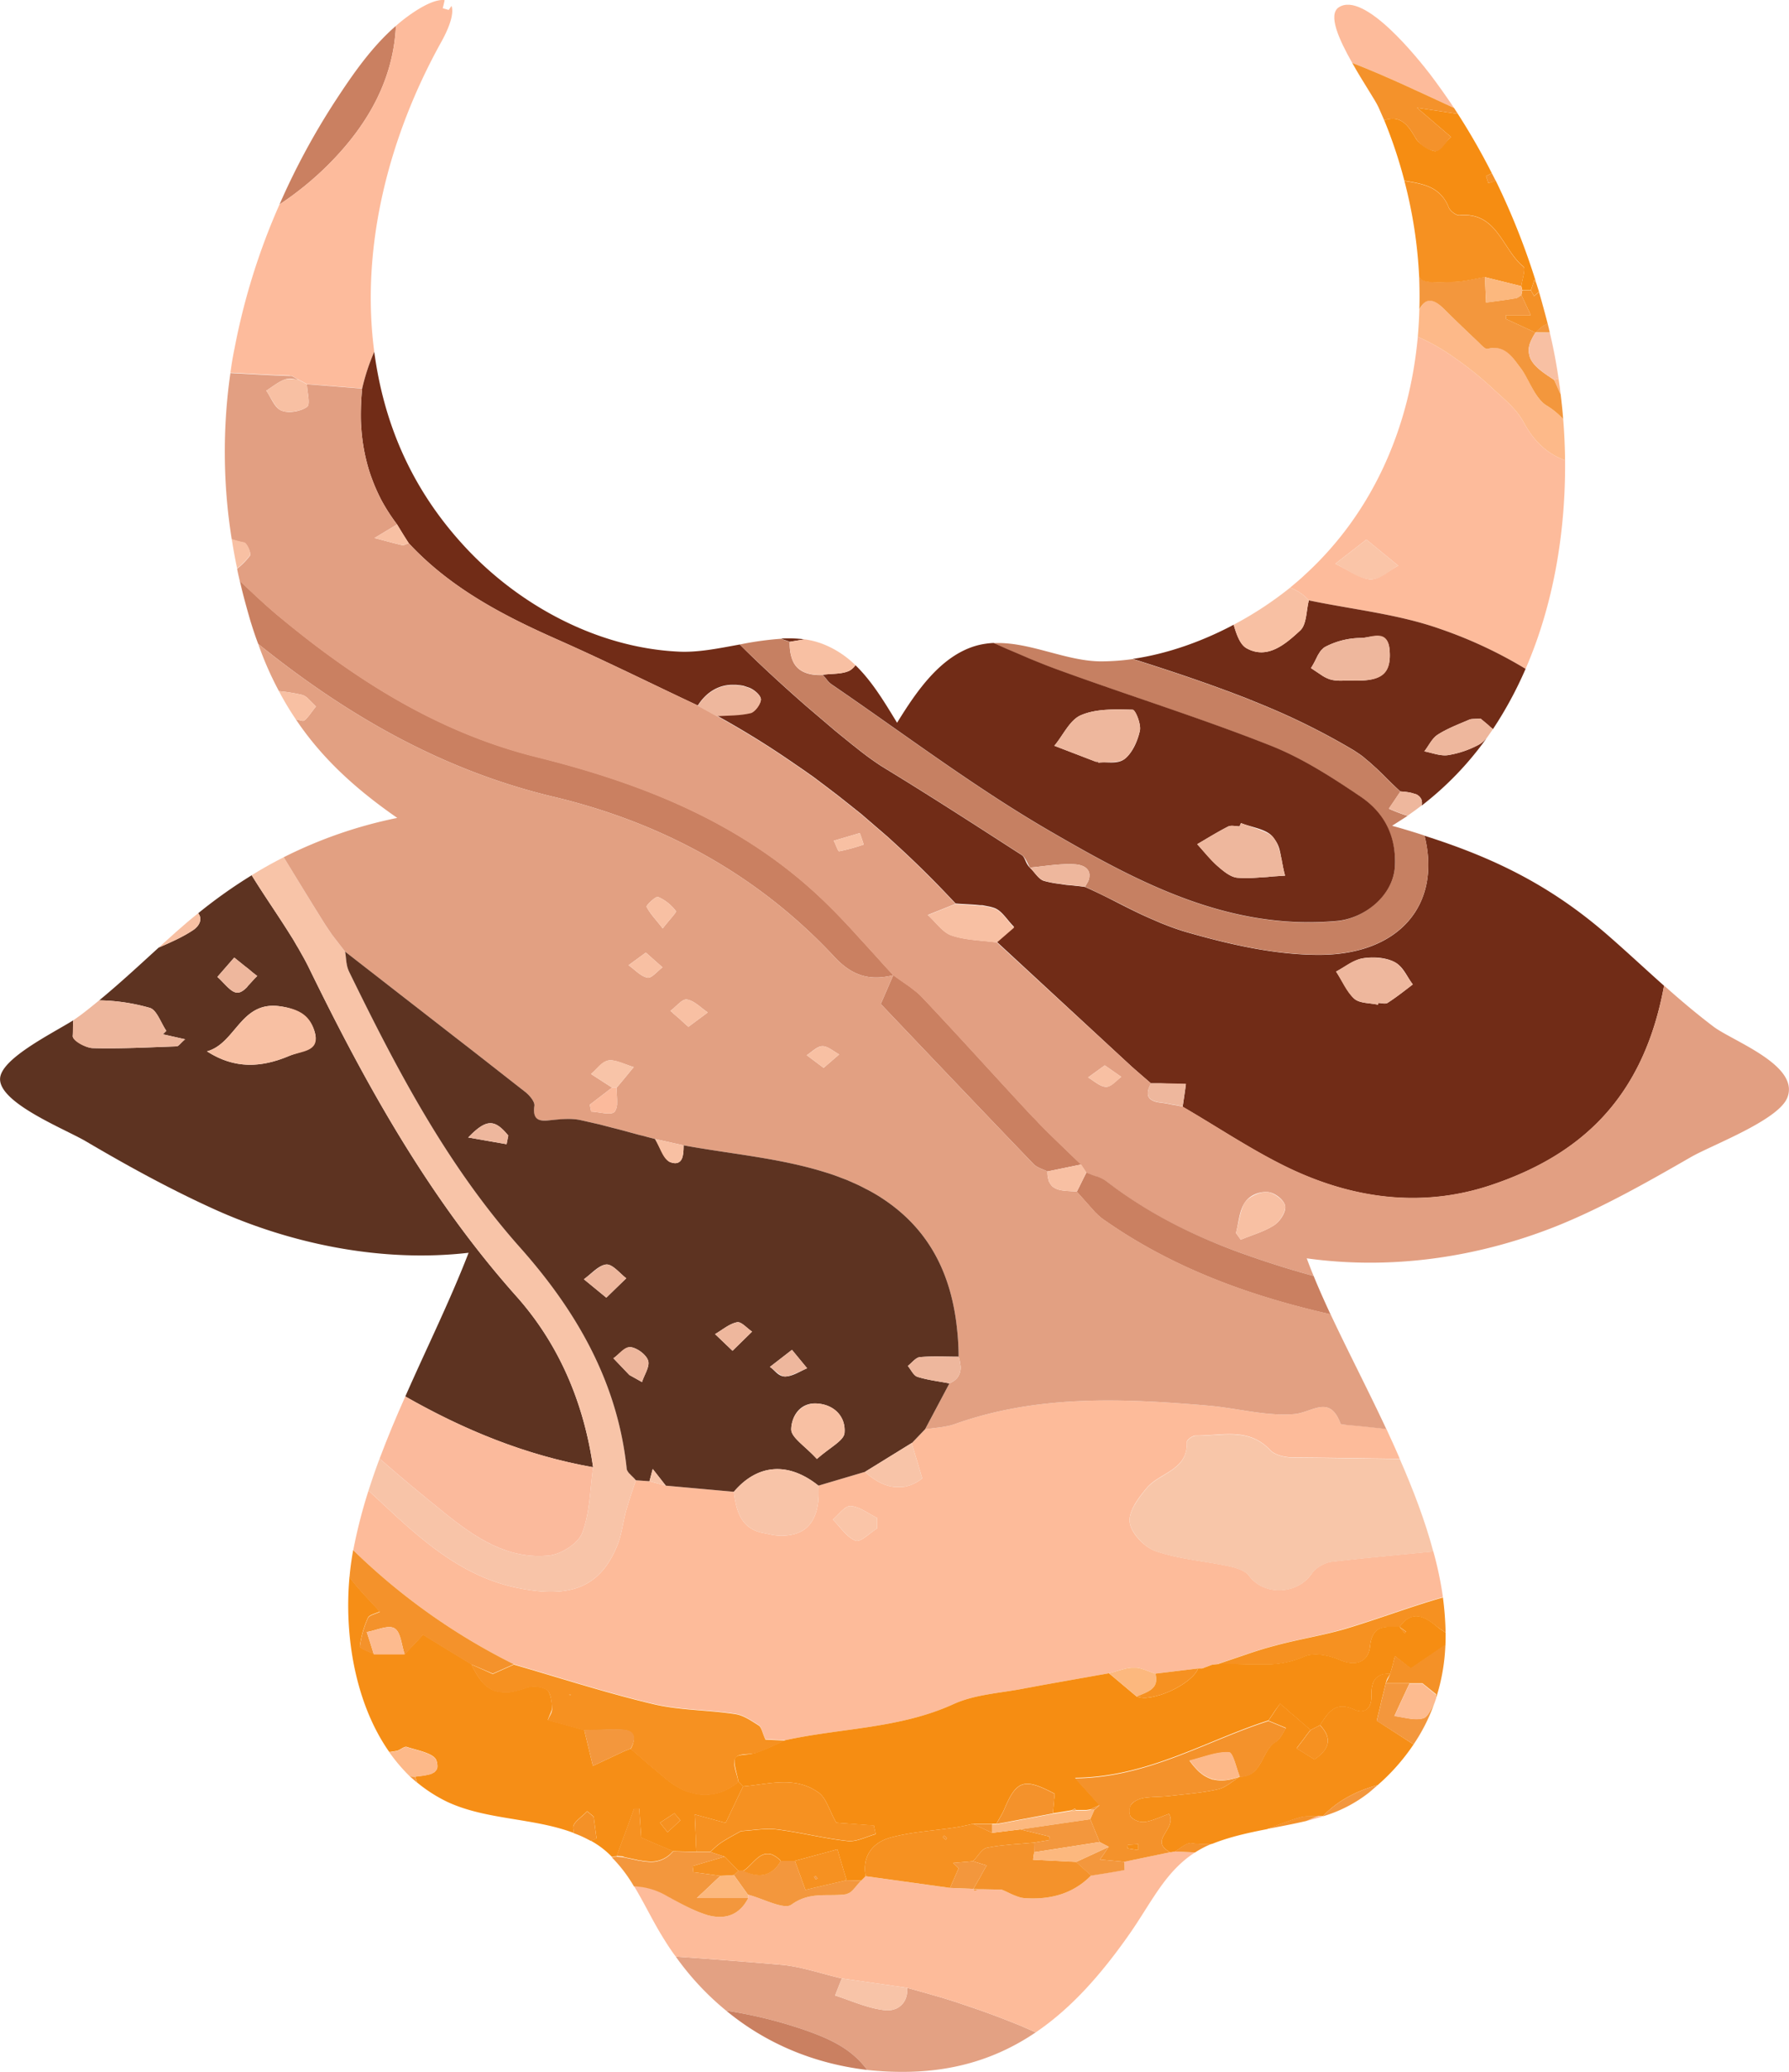 <svg xmlns="http://www.w3.org/2000/svg" width="932.7" height="1080" viewBox="0 -0.084 932.716 1080.088" style=""><g><title>chineseny77_419811440</title><g data-name="Layer 2"><path d="M682.4 312.9c23 4.8 46.9 7.2 68.8 15a230.2 230.2 0 0 1 44.2 20.7c14.6-33.5 20.9-71.4 20.6-108.7-9.5-3.5-16.4-10.1-21.7-20-3.6-6.7-10.1-12-15.8-17.2a173.6 173.6 0 0 0-20.2-16.3 103.4 103.4 0 0 0-19.1-10.9c-4.2 46.5-22.9 91.1-58.7 123.9-2.5 2.4-5.2 4.6-7.9 6.9a24.3 24.3 0 0 1 9.8 6.6zm30-31.7l16.6 13.6c-5 2.6-10.1 7.5-14.9 7.1s-11.9-5.2-17.9-8.1z" fill="#fdbb9b"></path><path d="M698.9 742c-5.7-15.3-14.7-5.7-24.2-4.9-14.6 1.2-29.6-3.1-44.6-4.4-44.6-3.8-89.1-5.8-132.3 9.6a27 27 0 0 1-4.7 1.2 52.1 52.1 0 0 1-5.5.8l-5.3.7-6.6 6.9-.4.3 3.6 11.9 1.2 4.1c.2.8.5 1.6.7 2.4a20.9 20.9 0 0 1-7 3.8l-1.8.5-1.8.2h-3.8l-1.9-.3c-4.5-.9-9.1-3.5-13.5-7.6l-24.3 7.2c.7 11-1.7 18.5-7 22.6a15.3 15.3 0 0 1-4.2 2.2l-1.2.4a26.4 26.4 0 0 1-10.7.6l-1.7-.3-5.7-1.2c-10.4-2.9-12.4-11.9-13.6-21.1l-35.5-3.2-8.5-2.3-7.1-.5c-1.3 3.9-2.7 7.9-3.9 11.9l-1.2 4c-1.6 5.8-2.2 12-4.4 17.6-8.9 22.4-24.8 28.7-54.1 22.2-24.4-5.5-43.2-20.4-60.9-36.5L192.1 777a267.3 267.3 0 0 0-7.9 30.8.3.3 0 0 1-.1.2 330.5 330.5 0 0 0 83.8 59.5c24.2 7 48.2 14.8 72.7 20.6 13.9 3.3 28.5 3 42.7 5.2 4.3.6 8.4 3.5 12.2 5.9 1.6 1 1.9 3.8 3.6 7.4l10.3.5c29.2-6.4 59.6-6 87.7-18.8 10.9-5 23.9-5.7 36-8l11.3-2.1 18-3.2 15.8-2.8c3-.7 6-1.8 9-2.5l2.5-.4h3l1.6.3 2 .6c2.1.7 4.1 1.6 6.1 2.2l22.3-2.7h2.1l5.1-1.9 2.5-.3 7.4-2.5 7.4-2.5c4.9-1.7 9.9-3.3 14.9-4.6 12.2-3.4 24.8-5.3 36.9-8.9 17.2-5.1 34.1-11.6 51.3-16.5a183.3 183.3 0 0 0-5-23.8c-17.6 1.7-35.2 3.3-52.7 5.3-3.8.4-8.6 3.1-10.7 6.2-7.4 11.1-25 11.7-32.7 1.1-2.1-2.8-7-4.2-10.8-5-12.7-2.7-25.8-3.6-37.9-7.8-5.8-2-12.7-9.2-13.5-14.9s4.5-12.8 8.8-17.9c6.7-8.2 21.6-9.2 21-24.1-.1-1.1 3-3.3 4.5-3.3 13.4.2 27.6-4.6 39 7.6 2.6 2.7 8 3.8 12 3.8 18.5.1 37 .5 55.5.7-2.2-5.2-4.6-10.4-7-15.6q-10.2-1.2-20.4-2.1c-1.3-.1-3.3-.1-3.5-.7zm-241.6 54.7c-3.8 2.3-8.7 7.4-11.2 6.4-4.7-1.8-8-7.2-11.9-11 3.1-2.6 6.4-7.3 9.3-7.1 4.8.4 9.2 4 13.8 6.2z" fill="#fdbb9a"></path><path d="M506 1046.2l-7.6-2.6-6.1-1.9-1.3-.4-3.5-1-1.4-.4-3.4-1-9.7-2.7c.3 5.5-2.1 9-5.5 10.7l-.7.3-1.7.5a14.6 14.6 0 0 1-4.2.1c-8.7-1-17-4.9-25.5-7.6 1.1-2.9 2.3-5.9 3.5-8.9-10.5-2.4-20.8-6.1-31.4-7.1-18.4-1.6-36.8-3-55.2-4.3a144.5 144.5 0 0 0 26.3 28.2 232.8 232.8 0 0 1 41.3 10.2c12.2 4.3 24.1 9.5 32.2 20.7a166.3 166.3 0 0 0 17.5 1c28.2.2 50.9-7.4 70.4-20.6l-7.3-3.2c-8.8-3.6-17.7-7-26.7-10z" fill="#e3a183"></path><path d="M206.4 13.4c-12.8 11.1-22.7 25.5-31.9 39.6a372.2 372.2 0 0 0-28.8 53.5 163.1 163.1 0 0 0 24.9-20.2c23.4-23.2 34.6-47.4 35.8-72.9z" fill="#ca8061"></path><path d="M269.4 675.9C224 625 191.3 566.4 161.6 505.6c-1.3-2.7-2.7-5.4-4.2-8l-1.8-3.2-.9-1.5-1.8-3.1-2.7-4.3c-6.2-9.8-12.9-19.4-19-29.3a262.3 262.3 0 0 0-27.9 19.8c2.1 2.6 1.2 6.1-2.5 8.7-5.5 3.7-11.7 6.4-18.1 9.2-10.2 9.3-20.3 18.7-31 27.5a102 102 0 0 1 26.3 3.9c3.7 1 5.8 7.8 8.7 12l-1.8 1.8 11.6 2.6c-2.4 2-3.4 3.7-4.5 3.7-14.6.5-29.2 1.3-43.7.9-3.8-.1-10.6-4.4-10.4-6.3s0-5.4.3-8.2C26.4 539.1 0 552.1 0 562.5c0 12.8 34.6 26.3 45.1 32.6 21.2 12.5 43.3 24.6 65.7 34.8 41 18.7 88.5 28.3 133.5 23.1-9.8 25.3-22 49.9-33 74.9 30.5 17.4 62.8 30.7 97.9 36.9-4.8-33.4-17.6-63.9-39.8-88.9zM122.1 499.1l3.6 2.9 1.6 1.3 2.2 1.7c1.6 1.4 3.1 2.6 4.6 3.7l-1 1c-1.3 1.3-2.5 2.8-3.8 4.1l-.6.8c-1.6 1.6-3.2 2.8-4.9 2.8-3.4.1-7-5.2-10.5-8.2zm28.6 51.3c-14.5 6.1-28.4 6.9-42.8-2.4 15.1-4.2 17.5-26.4 38-23.5 10.3 1.4 16.5 6.2 18.4 14.4s-7.4 8.9-13.6 11.5z" fill="#5d3321"></path><path d="M745.6 38.6c-6-7.7-34.4-43.8-47.7-34.8-5.6 3.9.2 16.7 7.1 28.9 18 7 35.5 15.4 53.1 23.5-4-6-8.2-11.9-12.5-17.6z" fill="#fdbb9b"></path><path d="M611.8 965.2a4.7 4.7 0 0 1-1.7.3l-24 5a30.3 30.3 0 0 1 .2 4v.2c-5.8 1.1-11.6 2-17.4 2.9-9.7 9.9-21.9 12.8-35.1 11.8l-1.4-.2-1.3-.4-.6-.2-2.1-.8c-2.1-.9-4.1-2-6.2-2.8l-10.1-.2h-2.3l-.9.4-.8.3c-.1 0-.3-.6-.5-.9h-.1l-12.2-.5-44-6.1-2.3 2.3c-1.9 1.8-3.7 4.6-5.7 6.1l-.9.5-1.3.5c-9.4 1.4-18.7-1.6-28.3 5.3a4.9 4.9 0 0 1-1.8.8 6.7 6.7 0 0 1-2 0h-.4c-5.2-.6-12.8-4.4-18.7-5.9a11 11 0 0 1 .2 1.8c-4.4 8.6-11.4 11-19.5 9.3l-1.7-.4-1.8-.6c-6.7-2.3-13.1-5.9-19.3-9.5a36 36 0 0 0-17.3-5.1c5.2 8.5 9.5 17.7 14.8 26.3 2.2 3.6 4.5 7.2 7 10.5 18.4 1.3 36.8 2.7 55.2 4.3 10.6 1 20.9 4.7 31.4 7.1l34.1 4.9 9.7 2.7 3.4 1 1.4.4 3.5 1 1.3.4 6.1 1.9 7.6 2.6c9 3 17.9 6.4 26.7 10l7.3 3.2c18.6-12.6 34.2-30.3 48.9-51.3 11.4-16.3 18.6-32.6 34.2-42.5l-10.7-.5z" fill="#fdbb9a"></path><path d="M687.2 946.5l-6.1 2.7c3-.7 6-1.6 8.9-2.5h-2.8z" fill="#fdbb9a"></path><path d="M473 1036.2l9.7 2.7" fill="none"></path><path d="M151.4 195.8h.5l.7.3 2.6 1.5 4.8 2.5 28.8 2.3a108 108 0 0 1 6.3-19.2c-7.2-54.4 7.5-112.1 35-161.5 4.9-8.9 6.5-15.2 5.3-18.7l-1.5 2.1-3.1-.9c.4-1.4.7-2.8 1-4.2-3.8-.6-10.3 2-18.9 8.2a82.2 82.2 0 0 0-6.5 5.2c-1.2 25.5-12.4 49.7-35.8 72.9a163.1 163.1 0 0 1-24.9 20.2 345 345 0 0 0-23.4 74.8c-.9 4.3-1.6 8.6-2.2 12.9 10.3.5 20.5 1.2 30.8 1.5z" fill="#fdbb9c"></path><path d="M276.9 887.6h-.1" fill="none"></path><path d="M334.3 957.9l8.3 3.6 8.3 3.5 12.2.3c-.1-1-.1-2-.2-3-.1-3-.2-6.1-.4-9.6s-.2-4.4-.3-6.9l16.1 4.4c2.6-5.3 5.8-12.2 9.1-19l-1.4-1.5-1-1c-6.1 5.2-13.1 7.4-20.3 6.6a22.9 22.9 0 0 1-3.6-.7 24.7 24.7 0 0 1-3.6-1.1l-1.9-.8a44.7 44.7 0 0 1-8.4-5.5l-8.1-6.8-10.3-8.9-2.5 1-.8.3-16.4 7.7-4.5-18.7-19-5.3c.9-2.6 2.3-4.7 2.2-6.8s-.7-7.7-2.8-9a13.9 13.9 0 0 0-10.6-1 46.5 46.5 0 0 1-7.6 2.1l-1.1.2h-3.2a14.1 14.1 0 0 1-6.2-1.4l-1.4-.8-1.5-1.1c-2.8-2.4-5.2-6.1-7.7-11.3l-12.2-7.4-3.9-2.4-9.1-5.6-1.4 1.6-1.4 1.5-6.7 7.1h-16.1c-2.6-1.4-7.4-3-7.3-4.1a52 52 0 0 1 4.2-14.8c.7-1.6 3.8-2.1 6.2-3.3-5.5-6.1-10.8-11.3-15.2-17.2l-.6-.8c-2.8 30.3 2.9 65.8 20.7 91.2h.6l3.1-.5c1.9-.3 4.1-2.6 5.5-2.1 5.5 1.8 14.1 3.3 15.4 7a9 9 0 0 1 .5 3.7 5 5 0 0 1-.5 1.3l-.6.7a2.2 2.2 0 0 1-.9.7c-.2.1-.4.3-.6.3s0 .1-.1.1l-.5.2-.9.3-1.8.4c-1.9.4-3.9.5-5.7.8.4 1 .7 2.1 1.1 3.1a77.4 77.4 0 0 0 15.8 10.1c20.5 9.5 44.9 8.2 65.9 16.2a22.6 22.6 0 0 1-.4-2.9c-.1-2.7 4.7-5.6 7.3-8.5l3.4 2.8 1.5 11.3a19.4 19.4 0 0 1-3 1.3 45.5 45.5 0 0 1 10.9 8.3h.2l2.4-.2c3-8.2 6.1-16.5 9.1-24.8h2.7c.3 5.2.7 10.4 1 15.1zm17.3-12.7c1 1.2 2.1 2.4 3.1 3.7l-6.7 6.2-3.9-5zm-74.8-57.6zm1.3-1l-.3.2c0 .1-.1.1-.1.2h.2l-.3.2h-.1l-.4.3.4-.2h-.7a.1.1 0 0 0-.1.1h.8l.6-.6z" fill="#f68e16"></path><path d="M267.9 827.3c29.3 6.5 45.2.2 54.1-22.2 2.2-5.6 2.8-11.8 4.4-17.6l1.2-4c1.2-4 2.6-8 3.9-11.9-.9-1.2-2.3-2.3-3.3-3.5h-.1a9.1 9.1 0 0 1-1.1-1.6 2.7 2.7 0 0 1-.3-1.2c-4.8-45.2-26.4-82.3-55.8-115.3-38-42.8-64.1-92.7-88.9-143.5a15 15 0 0 1-1.3-4.4c-.1-.4-.1-.9-.2-1.3s-.3-3.2-.6-4.8l-6.8-8.8-2.5-3.7-1.2-1.8c-7.2-11.5-14.3-23.1-21.5-34.9-5.7 2.9-11.3 6-16.7 9.4 6.1 9.9 12.8 19.5 19 29.3l2.7 4.3 1.8 3.1.9 1.5 1.8 3.2c1.5 2.6 2.9 5.3 4.2 8C191.3 566.4 224 625 269.4 675.9c22.2 25 35 55.5 39.8 88.9-1.6 11.4-1.6 23.5-5.6 34.1-2 5.5-10.9 11.2-17.2 11.9-21.7 2.3-38.8-9.4-54.8-22.3-11.4-9.2-22.7-18.5-33.7-28.2-2.1 5.5-4 11.1-5.8 16.7l14.9 13.8c17.7 16.1 36.5 31 60.9 36.5z" fill="#f8c4a8"></path><path d="M664.1 858c-5 1.3-10 2.9-14.9 4.6l-7.4 2.5-7.4 2.5a54.3 54.3 0 0 1 5.7-.2l10 .2h12.8a49.6 49.6 0 0 0 17-4c5.1-2.3 13.2-.7 18.8 1.8 9 3.8 14.8.3 15.6-7.2 1.2-11.4 8.1-10.2 15.4-10.1l2.6 3.3.8-.8-3.4-2.5c6-8.4 12.3-6.1 18.8-.7l2 1.5 3.2 2.1a162.8 162.8 0 0 0-1.4-18.3c-17.2 4.9-34.1 11.4-51.3 16.5-12.1 3.5-24.7 5.4-36.9 8.8z" fill="#f69121"></path><path d="M641.8 865.1l-7.4 2.5" fill="none"></path><path d="M434.9 498.6c9.2 10 18.5 12.8 30.8 9.7l-6.5 15c25.2 26.5 52.3 55 79.6 83.4 1.8 1.9 4.8 2.7 7.3 3.9l17.5-3.6h.1c-7.4-7.2-15-14.3-22.2-21.7-1-1.1-2-2.2-3.1-3.2-19.3-20.7-38.2-41.8-57.7-62.4a33.9 33.9 0 0 0-3.4-3.1l-2.8-2.2-2-1.4-4.3-3-2.5-1.8-5.1-5.5c-2.7-3.1-5.5-6.1-8.2-9.1l-4.5-4.9c-5.9-6.6-12-13-18.3-19.1-42-40.5-94.1-61.2-149.5-75-50.9-12.6-93.8-39.6-133.6-72.5l-1.7-1.4c-6.8-5.7-13.3-11.9-19.8-18 1.6 7 3.5 13.9 5.5 20.8 1.3 4.2 2.6 8.2 4.1 12.1 45.8 36.9 95.7 65.8 154 79.7 56.6 13.5 106.3 40.5 146.3 83.3zm30.8 9.6z" fill="#ca8061"></path><path d="M188.1 216.8c0 2.4.1 4.7.3 7a97.2 97.2 0 0 0 2.6 16.3q.8 3.2 1.8 6.3c.7 2.1 1.5 4.2 2.3 6.2s2.3 5.3 3.7 8a97.7 97.7 0 0 0 8.2 12.7c2 3.3 4 6.6 6.1 9.8 21.2 22.8 47.8 37 75.9 49.5l4.7 2.1c23.5 10.5 46.7 22 70.1 33 4.4-7 11-10.9 18.4-10.8h1.5l1.8.2h.3l1.8.3 3 1c2.6 1 6 3.9 6.1 6s-2.9 6.4-5.2 6.9c-5.8 1.4-11.9 1.2-17.9 1.6q19.8 10.9 38.2 23.5l7 4.8 5.4 3.8 6.5 4.9 6.3 4.8 5.8 4.6 6.5 5.2 13.8 11.9 6.1 5.6c5.1 4.7 10.1 9.5 15.1 14.5s9.3 9.5 13.9 14.4c4.2.4 8.5.4 12.7.9h1.3l2.5.5a23.7 23.7 0 0 1 3.6.9c4.1 1.4 6.9 6.5 10.4 9.9l-9 7.8 70.4 65.1 2.5 2.2 7.5 6.5h4.8l13.4.4c-.5 3.9-1.1 7.8-1.7 11.8 17.9 10.4 35.1 22 53.6 31.1 34 16.7 70.3 21.9 106.5 10 47.7-15.8 80.2-45.8 90.9-104.2-9.9-8.8-19.5-17.8-29.5-26.5-30-26.1-59.8-40.4-95.4-51.7 8.9 35.4-12.6 62.1-55 62.1-23 0-46.6-5.4-68.9-11.8-3.5-1-6.9-2.2-10.3-3.5l-3.3-1.3-6.7-2.9-3.3-1.5c-4.9-2.3-9.8-4.8-14.7-7.3s-9.8-4.9-14.8-7.1c-3.3-.5-6.7-.8-10-1.1l-3.3-.5a52.4 52.4 0 0 1-7.9-1.5c-2.9-.7-5-4.5-7.5-6.9s-2.4-5.4-4.4-6.7c-24.2-15.6-48.3-31.2-72.8-46.1a156 156 0 0 1-12.7-9.2l-2.8-2.2-5.8-4.7-3.3-2.7-14.9-12.7c-12.7-11.1-25.6-23-34.6-32.1-11 2-22 4.3-32.3 3.7-42.1-2.1-82.8-24.1-111.1-54.7s-42.3-65-47.2-101.6a108 108 0 0 0-6.3 19.2 138.3 138.3 0 0 0-.7 14.3zm522.4 282.7c5.4-.9 11.8-.5 16.5 1.9s6.5 7.7 9.6 11.7c-4.3 3.3-8.6 6.7-13.1 9.6-1.2.8-3.2.1-4.8.1s-.1.6-.2.9c-4.2-1-9.6-.6-12.5-3.2s-6.3-9.3-9.4-14.1c4.6-2.4 9.1-6.1 13.9-6.9z" fill="#712c17"></path><path d="M642.5 361.1l7.3 2.8 8.6 3.5 5.7 2.4a357.2 357.2 0 0 1 41.8 21.3l3.3 2.2 1.6 1.2 1.5 1.3 1.6 1.3 4.1 3.7 3 2.9c3 3 6 6 9.1 8.8a33 33 0 0 1 5.6.7l2.7.8a6.4 6.4 0 0 1 1.6 1.1 5.7 5.7 0 0 1 1.1 1.6c.1.2.1.5.2.7v.3c0 .2.1.4.1.6v.6c0 .1-.1.2-.1.3a2 2 0 0 1-.1.7 166.2 166.2 0 0 0 33.9-35.2 4.6 4.6 0 0 1-.7.7 12.7 12.7 0 0 1-3.9 3 50.9 50.9 0 0 1-15.7 5.2c-3.9.5-8.1-1.2-12.2-2 2.3-2.9 4-6.8 7-8.7 5-3.2 10.8-5.4 16.4-7.8 1-.5 2.4-.3 5.9-.6l3.6 3 .9.8.5.5 1.5 1.2a202.1 202.1 0 0 0 17-31.4 230.2 230.2 0 0 0-44.2-20.7c-21.9-7.8-45.8-10.2-68.8-15-1.4 5.4-1.1 12.5-4.5 15.7-7.6 7-17 15.3-27.9 9.3-3.4-1.8-5.3-7.1-6.8-12.3-16.6 8.8-34.7 15.2-52.6 17.8 15.2 4.8 30.4 9.8 45.4 15.3zm43.4-17.2a10489953031503.6 10489953031503.6 0 0 1 .8-1.6 11.8 11.8 0 0 1 1.1-1.9l.4-.7.5-.6a1.7 1.7 0 0 1 .6-.6 5.5 5.5 0 0 1 1.7-1.4 40.8 40.8 0 0 1 18.5-4.6c5.2 0 14.1-4.6 15 6.3s-3.3 15.7-15.6 15.9c-1.6.1-3.2 0-7.2 0-1.3 0-5.1.4-8.5-.7a18.1 18.1 0 0 1-3.7-1.8l-1.8-1.2-4.2-2.8a43.8 43.8 0 0 0 2.4-4.3z" fill="#712c17"></path><path d="M893.5 535.2c-9-6.8-17.6-14.1-25.9-21.5-10.7 58.4-43.2 88.4-90.9 104.2-36.2 11.9-72.5 6.7-106.5-10-18.5-9.1-35.7-20.7-53.6-31.1l-2.9-.6-3-.5a55.8 55.8 0 0 0-5.9-1c-7-.9-7.7-4.5-4.7-10l-7.5-6.5-2.5-2.2-70.4-64.8c-7.9-1.1-16.1-1.1-23.5-3.6-4.8-1.6-8.3-7-12.5-10.7l14.5-5.8c-4.6-4.9-9.2-9.7-13.9-14.4s-10-9.8-15.1-14.5l-6.1-5.6-13.8-11.9-6.5-5.2-5.8-4.6-6.3-4.8-6.5-4.9-5.4-3.8-7-4.8q-18.4-12.6-38.2-23.5l-9.8-5.4c-23.4-11-46.6-22.5-70.1-33l-4.7-2.1c-28.1-12.5-54.7-26.7-75.9-49.5-1.2.4-2.5 1.2-3.5 1-4.8-1.1-9.6-2.5-14.4-3.7l11.8-7.1a97.7 97.7 0 0 1-8.2-12.7c-1.4-2.7-2.6-5.3-3.7-8s-1.6-4.1-2.3-6.2-1.3-4.2-1.8-6.3a97.2 97.2 0 0 1-2.6-16.3c-.2-2.3-.3-4.6-.3-7a138.3 138.3 0 0 1 .7-14.3l-28.8-2.3c.1 4.1 1.9 10.5.1 11.8-3.4 2.4-9.5 3.5-13.3 2s-5.4-6.8-8-10.4c3.1-2 6-4.4 9.3-5.7s4.7-.2 7.1-.2l-2.6-1.5-.7-.3h-1c-10.3-.3-20.5-1-30.8-1.5a289.6 289.6 0 0 0 .7 86.7 46.4 46.4 0 0 0 6.4 1.7c1.5.2 3.9 5.7 3.1 6.8a35.9 35.9 0 0 1-6.7 6.8c.4 2.2.9 4.3 1.4 6.5 6.5 6.1 13 12.3 19.8 18l1.7 1.4c39.8 32.9 82.7 59.9 133.6 72.5 55.4 13.8 107.5 34.5 149.5 75 6.3 6.1 12.4 12.5 18.3 19.1l4.5 4.9c2.7 3 5.5 6 8.2 9.1l5.1 5.5 2.5 1.8 4.3 3 2 1.4 2.8 2.2a33.9 33.9 0 0 1 3.4 3.1c19.5 20.6 38.4 41.7 57.7 62.4 1.1 1 2.1 2.1 3.1 3.2 7.2 7.4 14.8 14.5 22.2 21.7l2.7 4.1 3.3 1.3 1.4.5h.2l.8.2.4.2a22.6 22.6 0 0 1 3.5 1.7l1.1.8c20.4 15.7 43 27.2 67.1 36.1 13.4 4.9 27 9.3 40.7 13-1.3-3.1-2.5-6.2-3.6-9.2 43.9 6.1 88.7-.3 130-16.7 24-9.6 48.1-23.3 70.5-36.2 10.9-6.2 45.1-19 50-30.7 7-16.9-28.1-29.5-38.3-37.1zm-456-91.5c-.6.1-1.8-3.6-2.8-5.5l13.6-4c.7 2 1.4 4 2 6a97.1 97.1 0 0 1-12.8 3.5zm139.1 122.8c-3.1-.1-6.2-3.1-9.3-4.9l8.7-6.3 8.6 6c-2.6 1.9-5.3 5.3-8 5.2zm87.9 72c-5.3 3.5-11.7 5.2-17.6 7.7l-2.5-3.5c1.4-5.3 1.7-11.4 4.5-15.7s7.7-5.8 11.6-5.7 8.7 3.9 9.5 7-2.5 8.2-5.5 10.2z" fill="#e29f82"></path><path fill="#e29f82" d="M465.7 508.2z"></path><path d="M192.8 246.4c.7 2.1 1.5 4.2 2.3 6.2" fill="none"></path><path d="M191 240.1q.8 3.2 1.8 6.3" fill="none"></path><path d="M195.1 252.6c1.1 2.7 2.3 5.3 3.7 8" fill="none"></path><path d="M662.3 756c-11.4-12.2-25.6-7.4-39-7.6-1.5 0-4.6 2.2-4.5 3.3.6 14.9-14.3 15.9-21 24.1-4.3 5.1-9.7 12.4-8.8 17.9s7.7 12.9 13.5 14.9c12.1 4.2 25.2 5.1 37.9 7.8 3.8.8 8.7 2.2 10.8 5 7.7 10.6 25.3 10 32.7-1.1 2.1-3.1 6.9-5.8 10.7-6.2 17.5-2 35.1-3.6 52.7-5.3-4.3-16.1-10.5-32.3-17.5-48.3-18.5-.2-37-.6-55.5-.7-4 0-9.4-1.1-12-3.8z" fill="#f8c6a9"></path><path d="M813.7 205.5c-.3-2.7-.7-5.5-1.1-8.2l-2.4.6c1.2 2.4 2.3 5.1 3.5 7.6z" fill="#fdb989"></path><path d="M778.5 202.7c5.7 5.2 12.2 10.5 15.8 17.2 5.3 9.9 12.2 16.5 21.7 20-.1-7.2-.4-14.4-1-21.5a39.2 39.2 0 0 0-8.5-7c-6.2-3.6-8.8-13.1-13.6-19.5s-8.1-12.5-17.4-10.1c-1.2.3-3.4-2.3-5-3.8-5.8-5.5-11.6-11-17.3-16.7s-9.6-6.8-13.2 0c-.1 4.7-.4 9.5-.8 14.2a103.4 103.4 0 0 1 19.1 10.9 173.6 173.6 0 0 1 20.2 16.3z" fill="#fdb989"></path><path d="M577.1 615.9l-1.1-.8a22.6 22.6 0 0 0-3.5-1.7l-.4-.2-.8-.2h-.2l-1.4-.5-3.3-1.3c-1.7 3.3-3.3 6.7-5 10 1.8 1.9 3.5 3.9 5.3 5.9l3.9 4.4c.1 0 .1 0 .1.1s1.1 1 1.6 1.6l1.7 1.5c.7.5 1.4 1.1 2.1 1.5 35.6 24.9 75.6 39.4 117.6 48.9-3.2-6.9-6.2-13.6-8.8-20-13.7-3.7-27.3-8.1-40.7-13-24.1-9-46.7-20.5-67.1-36.2z" fill="#ca8061"></path><path d="M571.3 613h-.2" fill="none"></path><path d="M572.5 613.4l-.4-.2" fill="none"></path><path d="M572.1 613.2l-.8-.2" fill="none"></path><path d="M576 615.1a22.6 22.6 0 0 0-3.5-1.7" fill="none"></path><path d="M569.7 612.4l1.4.5" fill="none"></path><path d="M753.2 161.3c5.7 5.7 11.5 11.2 17.3 16.7 1.6 1.5 3.8 4.1 5 3.8 9.3-2.4 13.2 4.6 17.4 10.1s7.4 15.9 13.6 19.5a39.2 39.2 0 0 1 8.5 7c-.3-4.3-.8-8.6-1.3-12.9-1.2-2.5-2.3-5.2-3.5-7.6-5.1-3.4-10.5-6.8-12.4-11.4a11.2 11.2 0 0 1-.7-5.2 12 12 0 0 1 .6-2.4c.1-.2.1-.4.2-.5a11.1 11.1 0 0 1 .7-1.6 25.7 25.7 0 0 1 2-3.5l-15.4-7.1c0-.7-.1-1.3-.1-2h13a6.1 6.1 0 0 1-.5-1.2l-1.1-2.2c-1-2.3-2.2-4.7-3.3-7.1a15 15 0 0 1-2.3 1.5.5.5 0 0 1-.4.2h-.4c-5.1.9-10.2 1.5-15.3 2.2l-.6-13.3c-5.5.9-10.9 2.4-16.3 2.5s-15.8 1-17.5-2l-.5-.9c.2 5.7.3 11.5.1 17.3 3.6-6.7 7.8-5.3 13.2.1z" fill="#f3973d"></path><path d="M650 337.9c10.9 6 20.3-2.3 27.9-9.3 3.4-3.2 3.1-10.3 4.5-15.7a24.3 24.3 0 0 0-9.8-6.6 186.5 186.5 0 0 1-29.4 19.3c1.5 5.2 3.4 10.5 6.8 12.3z" fill="#f8c0a3"></path><path d="M729 294.8l-16.6-13.6-16.2 12.6c6 2.9 11.8 7.7 17.9 8.1s9.9-4.5 14.9-7.1z" fill="#fac5a8"></path><path d="M574 634.6l-1.7-1.5c-.5-.6-1.1-1.1-1.6-1.6s0-.1-.1-.1l-3.9-4.4c-1.8-2-3.5-4-5.3-5.9-4.3-.4-8.9-.1-11.9-2.1a4 4 0 0 1-1.2-1 9.1 9.1 0 0 1-1.1-1.6.4.4 0 0 1-.1-.3c-.1-.1-.1-.2-.2-.2s-.1-.3-.1-.4-.1-.4-.2-.5a2.4 2.4 0 0 0-.2-.8.6.6 0 0 0-.1-.4 2.2 2.2 0 0 0-.1-.8 17.7 17.7 0 0 1-.1-2.4c-2.5-1.2-5.5-2-7.3-3.9-27.3-28.4-54.4-56.9-79.6-83.4l6.5-15c-12.3 3.1-21.6.3-30.8-9.7-40-42.8-89.7-69.8-146.3-83.3-58.3-13.9-108.2-42.8-154-79.7a172.3 172.3 0 0 0 10.8 24.6 93.5 93.5 0 0 1 11.8 1.9 7.1 7.1 0 0 1 3.4 2l.9.9 1 1 .9.9 1.3 1.3-1.1 1.4-1.2 1.6-1.2 1.6-.5.6c-1.1 1.4-2.2 2.5-3 2.3l-3.5-.8c13.2 19.7 30.4 35.8 52.9 51.4a235.3 235.3 0 0 0-59.2 20.5c7.2 11.8 14.3 23.4 21.5 34.9l1.2 1.8 2.5 3.7 6.8 8.8 29.3 22.8 29.2 22.7c11.8 9.1 23.4 18.3 35.1 27.4 2.4 1.8 5.4 5.3 5.1 7.5-1.3 8.8 3.6 7.8 9.2 7.4s10.3-1 15.1.1l9.7 2.2 7.3 1.9c4.5 1.1 9 2.4 13.5 3.6l1.3.3 6.8 1.8 2.3.5 12.6 2.8c24.6 4.5 50 6.6 73.7 14 3 .9 5.9 1.9 8.6 3l2.7 1 3.4 1.5c2.1.9 4.2 1.9 6.2 3 2.5 1.2 4.9 2.6 7.2 4l2 1.3c23.2 15.3 35.7 37.8 38.8 68.2l.3 2.9c.3 3.7.5 7.4.5 11.3a15.5 15.5 0 0 1 .8 3.6c.1.4.1.7.2 1.1a9.2 9.2 0 0 1-1 5.2c0 .1-.1.2-.2.3l-.3.5a9.1 9.1 0 0 1-1.7 1.7l-.9.6-1.7.9-12.7 23.9 5.3-.7a52.1 52.1 0 0 0 5.5-.8 27 27 0 0 0 4.7-1.2c43.2-15.4 87.7-13.4 132.3-9.6 15 1.3 30 5.6 44.6 4.4 9.5-.8 18.5-10.4 24.2 4.9.2.6 2.2.6 3.5.8q10.2.9 20.4 2.1c-9.8-20.9-20.3-41.1-29.1-59.9-42-9.5-82-24-117.6-48.9-.7-.4-1.4-1-2.1-1.5zm-252.3-59.7v1.1a1.7 1.7 0 0 0-.1.7 6.4 6.4 0 0 1-.2.7 5 5 0 0 1-.5 1.3 2.2 2.2 0 0 1-.5.8c-1.7 2-7.9.1-12.2-.1-.2-1.2-.5-2.4-.7-3.6l11.6-8.9-11-7.1c3.1-2.5 6-6.7 9.4-7.1s8.5 2.2 12.9 3.5c-3 3.6-5.9 7.2-8.9 10.7-.1 2.5.3 5.5.2 8zm15.9-65.3c-3.6-.7-6.6-4.2-9.9-6.5l9-6.6 8.7 7.7c-2.6 1.9-5.7 5.8-7.8 5.4zm-.5-37c-.3-.7 4.8-5.6 6-5.1a23.1 23.1 0 0 1 9.3 7.4c.4.6-3.5 4.6-6.9 9-3.8-4.9-6.7-7.8-8.4-11.3zm21.8 62.6c-1.6-1.4-3.1-2.7-4.4-4l-1.2-1-2.2-1.9a10.7 10.7 0 0 0-1.6-1.4l1.4-1.1.6-.5c.2-.2.3-.4.5-.5l1.2-1.1.5-.5.6-.4.5-.5c1.2-.9 2.3-1.5 3.4-1.3 3.8.6 7.2 4.3 10.8 6.7zm70.5 21.4l-8.8-6.6c2.7-1.7 5.4-4.7 8.2-4.7s5.8 2.7 8.7 4.3z" fill="#e2a082"></path><path d="M180.7 502.1a15 15 0 0 0 1.3 4.4c24.8 50.8 50.9 100.7 88.9 143.5 29.4 33 51 70.1 55.8 115.3a2.7 2.7 0 0 0 .3 1.2 9.1 9.1 0 0 0 1.1 1.6h.1c1 1.2 2.4 2.3 3.3 3.5l7.1.5c.6-2.1 1.1-4.3 1.7-6.4l6.8 8.7 35.5 3.2c12.4-14.6 28.5-15.7 44.1-3.2l24.3-7.2 24.3-15 .4-.3 6.6-6.9 12.7-23.9c-5.6-1.1-11.2-1.7-16.6-3.4-2.1-.6-3.4-3.7-5.1-5.7 2.1-1.6 4.1-4.4 6.3-4.6 6.7-.6 13.5-.2 20.2-.2 0-3.9-.2-7.6-.5-11.3l-.3-2.9c-3.1-30.4-15.6-52.9-38.8-68.2l-2-1.3c-2.3-1.4-4.7-2.8-7.2-4-2-1.1-4.1-2.1-6.2-3l-3.4-1.5-2.7-1c-2.7-1.1-5.6-2.1-8.6-3-23.7-7.4-49.1-9.5-73.7-14 0 2.4-.1 5.3-1 7.2l-.4.6a3 3 0 0 1-.8.8c-1 .8-2.6 1-4.9.1s-5.3-7.8-7.8-12l-6.8-1.8-1.3-.3c-4.5-1.2-9-2.5-13.5-3.6l-7.3-1.9-9.7-2.2c-4.8-1.1-10.1-.6-15.1-.1s-10.5 1.4-9.2-7.4c.3-2.2-2.7-5.7-5.1-7.5-11.7-9.1-23.3-18.3-35.1-27.4l-29.2-22.7-29.3-22.8c.3 1.6.4 3.2.6 4.8s.1.9.2 1.3zm245.7 229.5c9.1.8 14.6 7.3 13.9 15.3-.3 4.1-7.7 7.6-14.4 13.6-6.1-6.7-13.5-11.2-13.4-15.5.1-6.4 4.4-14.3 13.9-13.4zm-13.5-28l7.9 9.6c-3.7 1.6-7.5 4.2-11.3 4.3s-5.4-3.2-8.1-5zm-28.6-14.4c2.2-.4 5.1 3.1 7.8 4.9l-10.2 10-9.1-8.7c3.8-2.2 7.4-5.4 11.5-6.2zm-55.5 13c3.4.4 8.1 3.9 9.1 7s-2 7.4-3.2 11.2l-6.6-3.7-8.3-8.7c3-2.1 6.2-6.1 9-5.8zm-12.7-43.1c3.3-.2 7 4.6 10.4 7.2l-10.4 10.1-11.7-9.6c3.9-2.8 7.6-7.3 11.7-7.7zM265 591.9l-.9 4.5-20-3.5c9.6-10 13.9-9.5 20.9-1z" fill="#5d3321"></path><path fill="none" d="M482.3 745"></path><path d="M328.1 768.1a9.1 9.1 0 0 1-1.1-1.6" fill="none"></path><path fill="none" d="M179.9 496"></path><path d="M748.5 847.3c-6.5-5.4-12.8-7.7-18.8.7l3.4 2.5-.8.8-2.6-3.3c-7.3-.1-14.2-1.3-15.4 10.1-.8 7.5-6.6 11-15.6 7.2-5.6-2.5-13.7-4.1-18.8-1.8a49.6 49.6 0 0 1-17 4h-12.8l-10-.2a54.3 54.3 0 0 0-5.7.2l-2.5.3-5.1 1.9h-2.1c-2.2 5.4-11.6 11.3-20.1 13.9l-1.2.3-.6.2-1.7.4-.9.2-2.4.3a13.5 13.5 0 0 1-5.1-.6l-14.5-12.2-15.8 2.8-18 3.2-11.3 2.1c-12.1 2.3-25.1 3-36 8-28.1 12.8-58.5 12.4-87.7 18.8-4.8 2.1-9.6 4.5-14.6 6.3s-10.3.7-11.5 3 1 8.1 1.7 12.3l1 1 1.4 1.5c10.7-.9 21.7-4 31.9-.6l.6.2 1.8.7a30.4 30.4 0 0 1 5.2 3c3.9 2.9 5.4 9 9.1 15.6l19.6 1.5c.3 1.5.6 3 1 4.5-4.9 1.3-9.9 4.1-14.6 3.6-12.4-1.3-24.5-4.5-36.8-6-6.3-.8-12.8.5-18.8.8-3.4 1.9-7 3.8-10.4 6a37.1 37.1 0 0 0-5.6 4.9l7.4 2.4 7.2 7.4h2.5c4.2-2.6 7.5-8.7 12.3-8.9h1.1l1.4.3a13.8 13.8 0 0 1 4.8 3.4h7.3l16.4-4.4 2.2-.6 2.4-.7 1.2-.3c2.1 7.2 3.4 11.6 4.8 16.1l7.6.2 2.3-2.3c-1.9-10.8 3.9-17.7 13.2-20.2 10.8-2.9 22.3-3.5 33.5-5.2l2.3-.4 3.5-.7 3.5-.8h12.2c1.3-2.5 2.9-4.9 4-7.4 6.4-15.4 10.4-16.8 26.4-8.3a19.4 19.4 0 0 0-.2 2.4c0 .1-.1.2-.1.3-.1 1.8-.3 3.6-.5 5.5a13.6 13.6 0 0 1-.2 2l3.3-.5 6.6-1.1 1.5-.8c.2-.1.5.5.7.7h5.3l2.1-.3 4.9-2.3-5-5.6-5.8-6.4-2-2.2c38.1-.4 68.1-19.4 100.8-29.9 1.3-1.8 2.5-3.6 3.6-5.3l1.1-1.5 1.4-1.9 1.1 1 2.3 1.9 2.1 1.9 1.2 1 2.4 2c2.3 2.1 4.6 4 6.8 5.9l4.9-2.5c4.2-6.4 7.9-12.7 17.7-8.2 5.5 2.6 9.3-.5 9.1-6.9a28.2 28.2 0 0 1 .2-4.2c.1-.4.1-.8.2-1.1s.3-1 .4-1.4a7.3 7.3 0 0 1 1.3-2.3 4.7 4.7 0 0 1 1-1 7.3 7.3 0 0 1 2.5-1.3l.7-.2 1.8-.2h1.7c.5-1.5.9-3.1 1.4-4.9s.3-1.1.4-1.7a25 25 0 0 0 .7-2.6l8.3 6.5 18-12.3c.1-2.1.1-4.3.1-6.5l-3.2-2.1z" fill="#f68d12"></path><path d="M750.5 848.8l3.2 2.1" fill="none"></path><path d="M245.7 867.6c2.5 5.2 4.9 8.9 7.7 11.3l1.5 1.1 1.4.8a14.1 14.1 0 0 0 6.2 1.4h3.2l1.1-.2a46.5 46.5 0 0 0 7.6-2.1 13.9 13.9 0 0 1 10.6 1c2.1 1.3 2.5 5.9 2.8 9s-1.3 4.2-2.2 6.8l19 5.3c6.6-.1 13.2-.6 19.8-.3s7.3 4.8 4.4 10l10.3 8.9 8.1 6.8a44.7 44.7 0 0 0 8.4 5.5l1.9.8a24.7 24.7 0 0 0 3.6 1.1 22.9 22.9 0 0 0 3.6.7c7.2.8 14.2-1.4 20.3-6.6-.7-4.2-3.2-9.3-1.7-12.3s7.7-1.7 11.5-3 9.8-4.2 14.6-6.3l-10.3-.5c-1.7-3.6-2-6.4-3.6-7.4-3.8-2.4-7.9-5.3-12.2-5.9-14.2-2.2-28.8-1.9-42.7-5.2-24.5-5.8-48.5-13.6-72.7-20.6l-11 4.9zm51.7 15.5v.7l-.7-.4z" fill="#f69121"></path><path d="M198 840.2c-2.4 1.2-5.5 1.7-6.2 3.3a52 52 0 0 0-4.2 14.8c-.1 1.1 4.7 2.7 7.3 4.1-1.2-3.9-2.4-7.8-3.7-11.7 5-.8 11.2-3.9 14.5-1.9s3.6 8.9 5.3 13.6l6.7-7.1 1.4-1.5 1.4-1.6 9.1 5.6 3.9 2.4 12.2 7.4 11.2 4.8 11-4.9a330.5 330.5 0 0 1-83.8-59.5c-.8 4.6-1.5 9.3-1.9 14.2l.6.8c4.4 5.9 9.7 11.1 15.2 17.2z" fill="#f4922b"></path><path d="M219.1 853.8l-1.4 1.5" fill="none"></path><path d="M382.6 777.6c1.2 9.2 3.2 18.2 13.6 21.1l5.7 1.2 1.7.3a26.4 26.4 0 0 0 10.7-.6l1.2-.4a15.3 15.3 0 0 0 4.2-2.2c5.3-4.1 7.7-11.6 7-22.6-15.6-12.5-31.7-11.4-44.1 3.2z" fill="#f8c4a8"></path><path d="M464.5 774.8l1.9.3h3.8l1.8-.2 1.8-.5a20.9 20.9 0 0 0 7-3.8c-.2-.8-.5-1.6-.7-2.4l-1.2-4.1-3.6-11.9-24.3 15c4.4 4.1 9 6.7 13.5 7.6z" fill="#f8c4a8"></path><path d="M434.2 792.1c3.9 3.8 7.2 9.2 11.9 11 2.5 1 7.4-4.1 11.2-6.4v-5.5c-4.6-2.2-9-5.8-13.8-6.2-2.9-.2-6.2 4.5-9.3 7.1z" fill="#fac5a8"></path><path d="M592.7 884.4c5.1-2.5 11.9-3.7 9.7-12-2-.6-4-1.5-6.1-2.2l-2-.6-1.6-.3h-3l-2.5.4c-3 .7-6 1.8-9 2.5z" fill="#fcb87e"></path><path d="M596.3 870.2l-2-.6" fill="none"></path><path d="M592.7 869.3l1.6.3" fill="none"></path><path d="M592.7 884.4a13.5 13.5 0 0 0 5.1.6l2.4-.3.9-.2 1.7-.4.6-.2 1.2-.3c8.5-2.6 17.9-8.5 20.1-13.9l-22.3 2.7c2.2 8.3-4.6 9.5-9.7 12z" fill="#f69121"></path><path d="M601.1 884.5l-.9.2" fill="none"></path><path d="M340.3 765.7c-.6 2.1-1.1 4.3-1.7 6.4l8.5 2.3z" fill="#f8c4a8"></path><path d="M419.9 1058.3a232.8 232.8 0 0 0-41.3-10.2c20.7 17.1 45.7 27.6 73.5 30.9-8.1-11.2-20-16.4-32.2-20.7z" fill="#ca8061"></path><path d="M460.9 1047.8a14.6 14.6 0 0 0 4.2-.1l1.7-.5.7-.3c3.4-1.7 5.8-5.2 5.5-10.7l-34.1-4.9c-1.2 3-2.4 6-3.5 8.9 8.5 2.7 16.8 6.6 25.5 7.6z" fill="#f8c4a8"></path><path d="M466.8 1047.2l.7-.3" fill="none"></path><path d="M286.4 810.8c6.3-.7 15.2-6.4 17.2-11.9 4-10.6 4-22.7 5.6-34.1-35.1-6.2-67.4-19.5-97.9-36.9-4.8 10.7-9.3 21.5-13.4 32.4 11 9.7 22.3 19 33.7 28.2 16 12.9 33.1 24.6 54.8 22.3z" fill="#fbba9c"></path><path d="M145.9 524.5c-20.5-2.9-22.9 19.3-38 23.5 14.4 9.3 28.3 8.5 42.8 2.4 6.2-2.6 15.8-2 13.6-11.5s-8.1-13-18.4-14.4z" fill="#f8c0a3"></path><path d="M48.3 546.3c14.5.4 29.1-.4 43.7-.9 1.1 0 2.1-1.7 4.5-3.7l-11.6-2.6 1.8-1.8c-2.9-4.2-5-11-8.7-12a102 102 0 0 0-26.3-3.9c-3.3 2.7-6.6 5.4-10.1 8l-3.4 2.4c-.3 2.8-.1 5.7-.3 8.2s6.6 6.2 10.4 6.3z" fill="#eeb79d"></path><path d="M103.3 476c-3.9 3.1-7.8 6.4-11.6 9.8l-9 8.1c6.4-2.8 12.6-5.5 18.1-9.2 3.7-2.6 4.6-6.1 2.5-8.7z" fill="#f8c0a3"></path><path d="M123.8 517.4c1.7 0 3.3-1.2 4.9-2.8l.6-.8c1.3-1.3 2.5-2.8 3.8-4.1l1-1c-1.5-1.1-3-2.3-4.6-3.7l-2.2-1.7-1.6-1.3-3.6-2.9-8.8 10.1c3.5 3 7.1 8.3 10.5 8.2z" fill="#eeb79d"></path><path d="M129.3 513.8c1.3-1.3 2.5-2.8 3.8-4.1" fill="none"></path><path d="M134.1 508.7c-1.5-1.1-3-2.3-4.6-3.7" fill="none"></path><path d="M133.1 509.7l1-1" fill="none"></path><path d="M776 95.4l3.9-1.1-2.1-4.1-3 1.5z" fill="#f49127"></path><path d="M798.2 151.3h-4.5c-.2.8-.3 1.6-.5 2.4 1.1 2.4 2.3 4.8 3.3 7.1l1.1 2.2a6.1 6.1 0 0 0 .5 1.2h-13c0 .7.1 1.3.1 2l15.4 7.1h.1a23.8 23.8 0 0 1 4.7-4h.3l.8-.5.4-.2q-2.1-8.2-4.5-16.5l-2.6 2.2z" fill="#f49127"></path><path d="M755.3 107.9c.7 1.9 3.8 4.3 5.6 4.2 19.8-1.9 22.3 17.8 33.3 26.7l.3.3c0 .1.1.2.1.4a.6.6 0 0 1 .1.4v.8c-.1 2.2-1.2 5.8-1.5 8.3a14.2 14.2 0 0 0 .5 2.2h4.5l1.8-5.5a16.2 16.2 0 0 1 1 1.8 373.8 373.8 0 0 0-21.1-53.3l-3.9 1.2-1.2-3.7 3-1.5a347.9 347.9 0 0 0-17.7-30.9l-21.3-3.2 17.7 15.2c-3.3 3-6.1 7.7-8.5 7.4s-8-3.5-9.9-6.7c-4.2-7.4-8.1-12.1-16.4-9.4a242.4 242.4 0 0 1 10.5 31.5c9.2 1.6 18.6 2.7 23.1 13.8z" fill="#f68d12"></path><path d="M738.1 72c1.9 3.2 6.3 6.3 9.9 6.7s5.2-4.4 8.5-7.4l-17.7-15.2 21.3 3.2-2-3.1C740.5 48.1 723 39.7 705 32.7c5.6 10 12.1 19.5 13.7 23.1l3 6.8c8.3-2.7 12.2 2 16.4 9.4z" fill="#f4922b"></path><path d="M719.4 890.4c.1-.6.3-1.2.4-1.8l.6-2.7c.7-2.7 1.4-5.6 2.1-8.5s1.6-3.3 2.3-5h-1.7l-1.8.2-.7.2a7.3 7.3 0 0 0-2.5 1.3 4.7 4.7 0 0 0-1 1 7.3 7.3 0 0 0-1.3 2.3c-.1.4-.3.9-.4 1.4s-.1.7-.2 1.1a28.2 28.2 0 0 0-.2 4.2c.2 6.4-3.6 9.5-9.1 6.9-9.8-4.5-13.5 1.8-17.7 8.2 6.5 6.8 5.1 12.5-2.9 17.9l-9.3-5.8 2.9-3.8 1.6-2.1.3-.5 2.5-3.2c-2.2-1.9-4.5-3.8-6.8-5.9l-2.4-2-1.2-1-2.1-1.9-2.3-1.9-1.1-1-1.4 2-1.1 1.6c-1.1 1.7-2.3 3.5-3.6 5.3l9.2 3.8c-1.7 2.4-2.9 5.7-5.2 7.1a10.2 10.2 0 0 0-2.3 1.8l-.6.6-.2.3-.5.7a21.4 21.4 0 0 0-2 3.2c-3 5.5-5.2 11.6-13.3 11.7-3.8 2.3-7.3 5.7-11.4 6.6-8.3 1.9-16.9 2.5-25.4 3.5-4.4.5-8.8.3-13.2 1-2.4.4-5.2 1.6-6.6 3.4s-1.2 5.4-.1 6.6a9.4 9.4 0 0 0 7.3 2.5c4.3-.7 8.4-2.8 12.5-4.2 4.4 7.9-11 13.8.6 20a4.7 4.7 0 0 0 1.7-.3h.6c2.9-1.5 6.1-4.7 8.7-4.4a51 51 0 0 0 11 .3c9-3.6 18.6-5.7 28.3-7.6 5.7-2.1 11.5-4.4 17.3-6.1a14.6 14.6 0 0 1 4.6-.6l4.9-.2h2.6c8.2-8.5 18-13.2 28.5-16.1a107.4 107.4 0 0 0 18.7-21.2l-19.2-12.4c.4-1.6.9-3.9 1.6-6.5z" fill="#f68e16"></path><path d="M676.5 895.9c2.3 2.1 4.6 4 6.8 5.9" fill="none"></path><path d="M573.3 941l-2.8 2.5-2.1 4.8.9 2.1c1.3 3.3 2.7 6.5 4 9.8l4.8 2.5c-.7.9-1.4 1.9-2.3 3.3l-1.1 1.6a10.5 10.5 0 0 0-.8 1.1l-.4.6 12.6 1.2 24-5c-11.6-6.2 3.8-12.1-.6-20-4.1 1.4-8.2 3.5-12.5 4.2a9.4 9.4 0 0 1-7.3-2.5c-1.1-1.2-1-5 .1-6.6s4.2-3 6.6-3.4c4.4-.7 8.8-.5 13.2-1 8.5-1 17.1-1.6 25.4-3.5 4.1-.9 7.6-4.3 11.4-6.6-4.8 1.8-9.4 2.6-13.8 1.5h-.5l-1.2-.5-.8-.3-.6-.3-.6-.3a12.6 12.6 0 0 1-2.8-1.9l-.8-.6a38.7 38.7 0 0 1-5.1-5.9c7.7-1.9 14.2-4.7 20.6-4.3 2.1.1 3.8 8.3 5.6 12.7h.1a.1.1 0 0 0-.1.1c8.1-.1 10.3-6.2 13.3-11.7a21.4 21.4 0 0 1 2-3.2l.5-.7.2-.3.6-.6a10.2 10.2 0 0 1 2.3-1.8c2.3-1.4 3.5-4.7 5.2-7.1l-9.2-3.8c-32.7 10.5-62.7 29.5-100.8 29.9l2 2.2 5.8 6.4 5 5.6zm14.7 20.6l5.5-.3v3.1l-5.6-.9c0-.6.1-1.3.1-1.9z" fill="#f4922b"></path><path d="M661.3 896.9l9.2 3.8" fill="none"></path><path d="M499.8 973.9a38.3 38.3 0 0 0-2.9-2.8l10.4-.9c2.4-2.4 4.5-6.4 7.2-7a95 95 0 0 1 10.7-1.5c2.3-.3 4.6-.4 6.9-.6l7-.6 7.8-1.3c.1-.6.1-1.2.2-1.9l-15.2-3.7-14.6 1.8-10-4.7-3.5.8-3.5.7-2.3.4c-11.2 1.7-22.7 2.3-33.5 5.2-9.3 2.5-15.1 9.4-13.2 20.2l44 6.1zm-6.7-14.9l-1.5-1.3a6.8 6.8 0 0 1 .6-.9l1.5 1.3z" fill="#f69121"></path><path d="M367.1 997.7l1.8.6 1.7.4c8.1 1.7 15.1-.7 19.5-9.3h-26.8l.9-.9 2.1-1.9 9.3-8.8-14.1-1.9-.4-3.2 16.7-4.9-7.4-2.4h-7.3l-12.2-.3a14.7 14.7 0 0 1-13 5.4l-2.8-.3-.9-.2h-1l-.9-.3-5.7-1.2-.9-.2-1-.2-3.2-.3-2.4.2v.3a76.1 76.1 0 0 1 11.4 15 36 36 0 0 1 17.3 5.1c6.2 3.4 12.6 7 19.3 9.3z" fill="#f3973d"></path><path fill="#f3973d" d="M390.1 989.4z"></path><path d="M538.6 969.4c.1-.3.1-.8.2-1.3s.1-.6.1-.8l.3-1.8c0-1.7-.1-3.3-.1-5l-7 .6c-2.3.2-4.6.3-6.9.6a95 95 0 0 0-10.7 1.5c-2.7.6-4.8 4.6-7.2 7l7.1 2.2c-1.2 2-2.3 4.1-3.4 6.1l-3.5 6.1h.1l2.2.2h2.3l10.1.2c2.1.8 4.1 1.9 6.2 2.8l2.1.8.6.2 1.3.4 1.4.2c13.2 1 25.4-1.9 35.1-11.8l-7.9-7.1z" fill="#f4922b"></path><path d="M382.6 977.4l7.3 10.2c5.9 1.5 13.5 5.3 18.7 5.9h.4a6.7 6.7 0 0 0 2 0 4.9 4.9 0 0 0 1.8-.8c9.6-6.9 18.9-3.9 28.3-5.3l1.3-.5.9-.5c2-1.5 3.8-4.3 5.7-6.1l-7.6-.2-21.5 5c-2.1-5.9-3.8-10.5-5.5-15.1h-7.3c-4.8 8.3-11.6 8.9-19.6 5.1H385z" fill="#f3973d"></path><path d="M690 946.7a71.8 71.8 0 0 0 23.9-12.4l4.4-3.8c-10.5 2.9-20.3 7.6-28.5 16.1z" fill="#f3973d"></path><path d="M660.4 953.4c6.9-1.3 13.9-2.6 20.7-4.2l6.1-2.7-4.9.2a14.6 14.6 0 0 0-4.6.6c-5.8 1.7-11.6 4-17.3 6.1z" fill="#f4922b"></path><path d="M621.1 960.7c-2.6-.3-5.8 2.9-8.7 4.4l10.7.5a53.1 53.1 0 0 1 8.9-4.6h.1a51 51 0 0 1-11-.3z" fill="#f4922b"></path><path d="M586.1 970.5l-12.6-1.2.4-.6a10.5 10.5 0 0 1 .8-1.1l1.1-1.6c.9-1.4 1.6-2.4 2.3-3.3l-17.1 7.9 7.9 7.1c5.8-.9 11.6-1.8 17.4-2.9v-.2a30.3 30.3 0 0 0-.2-4.1z" fill="#f3973d"></path><path fill="#f3973d" d="M578.1 962.7z"></path><path d="M382.6 977.4l-7 .4-9.3 8.8-2.1 1.9-.9.9h26.8a11 11 0 0 0-.2-1.8z" fill="#fcb87e"></path><path d="M511 978.5c1.1-2 2.2-4.1 3.4-6.1l-7.1-2.2-10.4.9a38.3 38.3 0 0 1 2.9 2.8l-4.5 10.2 12.2.5z" fill="#f3973d"></path><path d="M508.1 985.6l.8-.3.9-.4-2.2-.2c.2.3.4.9.5.9z" fill="#f3973d"></path><path d="M420.3 367.9l14.9 12.7 3.3 2.7 5.8 4.7 2.8 2.2a156 156 0 0 0 12.7 9.2c24.5 14.9 48.6 30.5 72.8 46.1 2 1.3 3 4.4 4.4 6.7 7.8-.7 15.7-2.2 23.5-1.7 4.3.3 7.1 2.1 7.5 5.1v.9a10 10 0 0 1-.2 1.6 8.4 8.4 0 0 1-1 2.2l-1.1 1.9c5 2.2 9.9 4.7 14.8 7.1s9.8 5 14.7 7.3l3.3 1.5 6.7 2.9 3.3 1.3c3.4 1.3 6.8 2.5 10.3 3.5 22.3 6.4 45.9 11.8 68.9 11.8 42.4 0 63.9-26.7 55-62.1-5.5-1.8-11.1-3.5-16.9-5.1l8.3-5.3h-.6a82.6 82.6 0 0 1-9.4-3.6l6-8.9c-3.1-2.8-6.1-5.8-9.1-8.8l-3-2.9-4.1-3.7-1.6-1.3-1.5-1.3-1.6-1.2-3.3-2.2a357.2 357.2 0 0 0-41.8-21.3l-5.7-2.4-8.6-3.5-7.3-2.8-6.5-2.4c-15-5.5-30.2-10.5-45.4-15.3a125.9 125.9 0 0 1-16.1 1.2c-18.7.1-37.9-10.5-56.5-9.5l7.2 3.2 5.9 2.5 5.8 2.5c4.9 2 9.8 4 14.8 5.8 36.7 13.4 74 25 110.2 39.3 16.9 6.6 32.5 16.7 47.6 26.9 11.9 8.1 18.4 20.6 17.8 35.7s-15.9 27.7-30.2 29c-57.2 5.2-104.7-20.7-151-47.6-38.9-22.7-75-50.1-112.2-75.5a11.2 11.2 0 0 1-2-1.7l-.6-.7a22 22 0 0 0-2.4-2.8q-9.6.4-13.8-4.5a12.7 12.7 0 0 1-1.3-1.9q-2.2-4.2-2.1-10.8c-1.4-.7-3.1-1-4.4-1.7a164.8 164.8 0 0 0-21.6 3c9 9 21.9 20.9 34.6 32z" fill="#c68062"></path><path d="M438.5 383.3l-3.3-2.7" fill="none"></path><path d="M642.5 361.1l-6.5-2.4" fill="none"></path><path d="M148.1 197.9c-3.3 1.3-6.2 3.7-9.3 5.7 2.6 3.6 4.5 9 8 10.4s9.9.4 13.3-2c1.8-1.3 0-7.7-.1-11.8l-4.8-2.5c-2.4 0-5.1-.7-7.1.2z" fill="#f8c0a3"></path><path d="M362.2 945.8q.2 3.8.3 6.9c.2 3.5.3 6.6.4 9.6.1 1 .1 2 .2 3h7.3a37.1 37.1 0 0 1 5.6-4.9c3.4-2.2 7-4.1 10.4-6 6-.3 12.5-1.6 18.8-.8 12.3 1.5 24.4 4.7 36.8 6 4.7.5 9.7-2.3 14.6-3.6-.4-1.5-.7-3-1-4.5l-19.6-1.4c-3.7-6.6-5.2-12.7-9.1-15.6a30.4 30.4 0 0 0-5.2-3l-1.8-.7-.6-.2c-10.2-3.4-21.2-.3-31.9.6-3.3 6.8-6.5 13.7-9.1 19z" fill="#f69121"></path><path d="M362.9 962.3c-.1-3-.2-6.1-.4-9.6" fill="none"></path><path d="M222.1 925.4l1.8-.4.9-.3.5-.2c.1 0 .1 0 .1-.1s.4-.2.6-.3a2.2 2.2 0 0 0 .9-.7l.6-.7a5 5 0 0 0 .5-1.3 9 9 0 0 0-.5-3.7c-1.3-3.7-9.9-5.2-15.4-7-1.4-.5-3.6 1.8-5.5 2.1l-3.1.5h-.6a92.2 92.2 0 0 0 10.8 12.7l2.7.2c1.8-.3 3.8-.4 5.7-.8z" fill="#fdb989"></path><path d="M223.9 925l-1.8.4" fill="none"></path><path d="M324.4 901.5c-6.6-.3-13.2.2-19.8.3l4.5 18.7 16.4-7.7.8-.3 2.5-1c2.9-5.2 2.9-9.6-4.4-10z" fill="#f3973d"></path><path d="M325.7 968.1l.9.2 5.7 1.2.9.3h1l.9.2 2.8.3a14.7 14.7 0 0 0 13-5.4l-8.3-3.5-8.3-3.6c-.3-4.7-.7-9.9-1-15.2h-2.7c-3 8.3-6.1 16.6-9.1 24.8l3.2.3z" fill="#f69121"></path><path d="M216.4 926.2l-2.7-.2 3.8 3.3c-.4-1-.7-2.1-1.1-3.1z" fill="#f3973d"></path><path d="M205.7 848.8c-3.3-2-9.5 1.1-14.5 1.9 1.3 3.9 2.5 7.8 3.7 11.7H211c-1.7-4.7-2-11.7-5.3-13.6z" fill="#fdbb8f"></path><path d="M309.5 947l-3.4-2.8c-2.6 2.9-7.4 5.8-7.3 8.5a22.6 22.6 0 0 0 .4 2.9 56.5 56.5 0 0 1 6.7 2.9l2.1 1.1a19.4 19.4 0 0 0 3-1.3z" fill="#f49127"></path><path d="M319.1 968.1v-.3h-.2c.1.2.2.2.2.3z" fill="#f69121"></path><path d="M354.7 948.9c-1-1.3-2.1-2.5-3.1-3.7l-7.5 4.9 3.9 5z" fill="#f69121"></path><path d="M277.1 887.5l.4-.3-.4.2z" fill="#f69121"></path><path d="M277.5 887.2h.1" fill="none"></path><path d="M276.8 887.3h-.1a.1.1 0 0 1 .1 0z" fill="#f69121"></path><path d="M277 887.3z" fill="#f69121"></path><path d="M277 887.2h.6l.3-.2h-.2c0-.1.1-.1.1-.2l.3-.2-.6.6z" fill="#f69121"></path><path d="M277 887.2" fill="none"></path><path d="M727.3 863.2a25 25 0 0 1-.7 2.6c-.1.6-.3 1.2-.4 1.7s-.9 3.4-1.4 4.9-1.5 3.4-2.3 5h19.1l7.1 5.7a10.9 10.9 0 0 1 .1 1.8 103.2 103.2 0 0 0 4.8-27.7l-18 12.3z" fill="#f49127"></path><path d="M130.3 289.4c.8-1.1-1.6-6.6-3.1-6.8a46.4 46.4 0 0 1-6.4-1.7c.8 5.1 1.7 10.2 2.8 15.3a35.9 35.9 0 0 0 6.7-6.8z" fill="#f8c0a3"></path><path d="M706 520.5c2.9 2.6 8.3 2.2 12.5 3.2.1-.3.1-.6.2-.9s3.6.7 4.8-.1c4.5-2.9 8.8-6.3 13.1-9.6-3.1-4-5.5-9.6-9.6-11.7s-11.1-2.8-16.5-1.9-9.3 4.5-13.9 6.9c3.1 4.8 5.3 10.5 9.4 14.1z" fill="#eeb79d"></path><path d="M689.5 352.2a18.1 18.1 0 0 0 3.7 1.8c3.4 1.1 7.2.7 8.5.7 4 0 5.6.1 7.2 0 12.3-.2 16.5-4.3 15.6-15.9s-9.8-6.3-15-6.3a40.8 40.8 0 0 0-18.5 4.6 5.5 5.5 0 0 0-1.7 1.4 1.7 1.7 0 0 0-.6.6l-.5.6-.4.7a11.8 11.8 0 0 0-1.1 1.9 10489953031503.6 10489953031503.6 0 0 0-.8 1.6 43.8 43.8 0 0 1-2.4 4.3l4.2 2.8z" fill="#eeb79d"></path><path d="M518.3 473.5a23.7 23.7 0 0 0-3.6-.9l-2.5-.5h-1.3c-4.2-.5-8.5-.5-12.7-.9l-14.5 5.8c4.2 3.7 7.7 9.1 12.5 10.7 7.4 2.5 15.6 2.5 23.5 3.6l9-7.8c-3.5-3.5-6.3-8.6-10.4-10z" fill="#f8c0a3"></path><path d="M776.4 378.3l-.9-.8-3.6-3c-3.5.3-4.9.1-5.9.6-5.6 2.4-11.4 4.6-16.4 7.8-3 1.9-4.7 5.8-7 8.7 4.1.8 8.3 2.5 12.2 2a50.9 50.9 0 0 0 15.7-5.2 12.7 12.7 0 0 0 3.9-3 4.6 4.6 0 0 0 .7-.7l3.3-4.7-1.5-1.2z" fill="#eeb79d"></path><path d="M396.7 364.6c-.1-2.1-3.5-5-6.1-6l-3-1-1.8-.3h-.3l-1.8-.2h-1.5c-7.4-.1-14 3.8-18.4 10.8l9.8 5.4c6-.4 12.1-.2 17.9-1.6 2.3-.7 5.2-4.8 5.2-7.1z" fill="#eeb79d"></path><path d="M383.7 357l1.8.2" fill="none"></path><path d="M567.8 458.1a10 10 0 0 0 .2-1.6v-.9c-.4-3-3.2-4.8-7.5-5.1-7.8-.5-15.7 1-23.5 1.7 2.5 2.4 4.6 6.2 7.5 6.9a52.4 52.4 0 0 0 7.9 1.5l3.3.5c3.3.3 6.7.6 10 1.1l1.1-1.9a8.4 8.4 0 0 0 1-2.2z" fill="#eeb79d"></path><path d="M604.9 564.6h-4.8c-3 5.5-2.3 9.1 4.7 10a55.8 55.8 0 0 1 5.9 1l3 .5 2.9.6c.6-4 1.2-7.9 1.7-11.8z" fill="#eeb79d"></path><path d="M600.1 564.7h3.6" fill="none"></path><path d="M195.2 280.4c4.8 1.2 9.6 2.6 14.4 3.7 1 .2 2.3-.6 3.5-1-2.1-3.2-4.1-6.5-6.1-9.8z" fill="#f8c0a3"></path><path d="M213.1 283.1c-2.1-3.2-4.1-6.5-6.1-9.8" fill="none"></path><path d="M741.4 418.9v-.6c0-.2-.1-.4-.1-.6v-.3c-.1-.2-.1-.5-.2-.7a5.7 5.7 0 0 0-1.1-1.6 6.4 6.4 0 0 0-1.6-1.1l-2.7-.8a33 33 0 0 0-5.6-.7l-6 8.9a82.6 82.6 0 0 0 9.4 3.6h.6c2.4-1.7 4.8-3.4 7.1-5.2a2 2 0 0 0 .1-.7s.1-.1.1-.2z" fill="#eeb79d"></path><path d="M660.5 621.3c-3.9-.1-9.5 2.5-11.6 5.7s-3.1 10.4-4.5 15.7l2.5 3.5c5.9-2.5 12.3-4.2 17.6-7.7 3-2 6.2-7.4 5.5-10.2s-6-6.8-9.5-7z" fill="#f8c0a3"></path><path d="M546.1 610.6a17.7 17.7 0 0 0 .1 2.4 2.2 2.2 0 0 1 .1.8.6.6 0 0 1 .1.4 2.4 2.4 0 0 1 .2.8c.1.1.1.3.2.5s.1.2.1.4.1.1.2.2a.4.4 0 0 0 .1.3 9.1 9.1 0 0 0 1.1 1.6 4 4 0 0 0 1.2 1c3 2 7.6 1.7 11.9 2.1 1.7-3.3 3.3-6.7 5-10l-2.7-4.1h-.1z" fill="#f8c0a3"></path><path d="M567.3 561.6c3.1 1.8 6.2 4.8 9.3 4.9s5.4-3.3 8-5.2l-8.6-6z" fill="#f8c0a3"></path><path d="M434.7 438.2c1 1.9 2.2 5.6 2.8 5.5a97.1 97.1 0 0 0 12.8-3.5c-.6-2-1.3-4-2-6z" fill="#f8c0a3"></path><path d="M800.7 173.3h-.1a25.7 25.7 0 0 0-2 3.5 11.1 11.1 0 0 0-.7 1.6c-.1.1-.1.3-.2.5a12 12 0 0 0-.6 2.4 11.2 11.2 0 0 0 .7 5.2c1.9 4.6 7.3 8 12.4 11.4l2.4-.6c-1.2-8.2-2.7-16.2-4.6-24.1z" fill="#f8c0a3"></path><path d="M443 349.5c-4 2-9.3 1.5-14.1 2.2a22 22 0 0 1 2.4 2.8l.6.7a11.2 11.2 0 0 0 2 1.7c37.2 25.4 73.3 52.8 112.2 75.5 46.3 26.9 93.8 52.8 151 47.6 14.3-1.3 29.6-13.3 30.2-29s-5.9-27.6-17.8-35.7c-15.1-10.2-30.7-20.3-47.6-26.9-36.2-14.3-73.5-25.9-110.2-39.3-5-1.8-9.9-3.8-14.8-5.8l-5.8-2.5-5.9-2.5-7.2-3.2a41.9 41.9 0 0 0-7.8 1.1c-19.6 4.9-32.6 24.5-42.5 40.5-6.3-10.3-12.9-21.5-21.7-30a9.8 9.8 0 0 1-3 2.8zm197.3 81.3c1.6-.8 4-.1 6-.1.2-.6.5-1.2.7-1.7 5.8 2.3 13.5 3.1 16.8 7.4s3.4 6.7 4.2 10.7a25.6 25.6 0 0 1 .5 2.7 14.2 14.2 0 0 1 .4 2l.3 1.3.3 1.4c.2.6.3 1.3.5 1.9l-6.2.4-3.1.3-3.1.2-4.6.3a66 66 0 0 1-7.7-.1c-3.6-.2-7.4-3.4-10.4-6s-7.2-7.6-10.7-11.5c5.3-3.1 10.6-6.4 16.1-9.2zm-76.6-58.1c8-3.4 17.8-3 26.8-2.8 1.5 0 4.5 7.5 3.8 10.9-1.1 5.2-3.7 11.2-7.6 14.5s-9.3 1.6-14.1 2.2a.9.9 0 0 0-.1-.5 4.8 4.8 0 0 1-1.2 0l-21.6-8.3c4.6-5.5 8.1-13.6 14-16z" fill="#712c17"></path><path d="M419.5 333.2a70.8 70.8 0 0 0-12.2-.4c1.3.7 3 1 4.4 1.7z" fill="#712c17"></path><path d="M431.3 354.5a22 22 0 0 0-2.4-2.8" fill="none"></path><path d="M757.9 146.9c5.4-.1 10.8-1.6 16.3-2.5l19 4.7c.3-2.5 1.4-6.1 1.5-8.3v-.8a.6.6 0 0 0-.1-.4c0-.2-.1-.3-.1-.4l-.3-.3c-11-8.9-13.5-28.6-33.3-26.7-1.8.1-4.9-2.3-5.6-4.2-4.5-11.1-13.9-12.2-23.1-13.8a241 241 0 0 1 7.7 49.9l.5.9c1.7 2.9 11.5 2 17.5 1.9z" fill="#f69121"></path><path d="M793.7 151.3a14.2 14.2 0 0 1-.5-2.2l-19-4.7.6 13.3c5.1-.7 10.2-1.3 15.3-2.2h.4a.5.5 0 0 0 .4-.2 15 15 0 0 0 2.3-1.5c.2-.9.3-1.7.5-2.5z" fill="#fcb87e"></path><path d="M160.7 373.4l.5-.6 1.2-1.6 1.2-1.6 1.1-1.4-1.3-1.3-.9-.9-1-1-.9-.9a7.1 7.1 0 0 0-3.4-2 93.5 93.5 0 0 0-11.8-1.9 154.3 154.3 0 0 0 8.8 14.7l3.5.8c.8.2 1.9-.9 3-2.3z" fill="#f8c0a3"></path><path d="M479.6 707.4c-2.2.2-4.2 3-6.3 4.6 1.7 2 3 5.1 5.1 5.7 5.4 1.7 11 2.3 16.6 3.4l1.7-.9.9-.6a9.1 9.1 0 0 0 1.7-1.7l.3-.5c.1-.1.2-.2.2-.3a9.2 9.2 0 0 0 1-5.2c-.1-.4-.1-.7-.2-1.1a15.5 15.5 0 0 0-.8-3.6c-6.7 0-13.5-.4-20.2.2z" fill="#eeb79d"></path><path d="M499.6 717.4l-.3.5" fill="none"></path><path d="M499.8 717.1c0 .1-.1.2-.2.3" fill="none"></path><path d="M499.3 717.9a9.1 9.1 0 0 1-1.7 1.7" fill="none"></path><path d="M330.4 556.2c-4.4-1.3-8.8-3.9-12.9-3.5s-6.3 4.6-9.4 7.1l11 7.1h2.4c3-3.5 5.9-7.1 8.9-10.7z" fill="#f8c4a8"></path><path d="M354.8 522.3l-.5.5-.6.4-.5.5-1.2 1.1c-.2.1-.3.3-.5.5l-.6.5-1.4 1.1a10.7 10.7 0 0 1 1.6 1.4l2.2 1.9 1.2 1c1.3 1.3 2.8 2.6 4.4 4l10.1-7.5c-3.6-2.4-7-6.1-10.8-6.7-1.1-.2-2.2.4-3.4 1.3z" fill="#f8c0a3"></path><path d="M352.4 474.9a23.1 23.1 0 0 0-9.3-7.4c-1.2-.5-6.3 4.4-6 5.1 1.7 3.5 4.6 6.4 8.4 11.3 3.4-4.4 7.3-8.4 6.9-9z" fill="#f8c0a3"></path><path d="M327.7 503.1c3.3 2.3 6.3 5.8 9.9 6.5 2.1.4 5.2-3.5 7.8-5.4l-8.7-7.7z" fill="#f8c0a3"></path><path d="M349.3 605.7c2.3.9 3.9.7 4.9-.1a3 3 0 0 0 .8-.8l.4-.6c.9-1.9 1-4.8 1-7.2l-12.6-2.8-2.3-.5c2.5 4.2 4.2 10.6 7.8 12z" fill="#f8c0a3"></path><path d="M321.5 566.9h-2.4l-11.6 8.9c.2 1.2.5 2.4.7 3.6 4.3.2 10.5 2.1 12.2.1a2.2 2.2 0 0 0 .5-.8 5 5 0 0 0 .5-1.3 6.4 6.4 0 0 0 .2-.7 1.7 1.7 0 0 1 .1-.7v-1.1c.1-2.5-.3-5.5-.2-8z" fill="#fbba9c"></path><path d="M420.6 550l8.8 6.6 8.1-7c-2.9-1.6-5.9-4.4-8.7-4.3s-5.5 3-8.2 4.7z" fill="#f8c0a3"></path><path d="M412.5 745c-.1 4.3 7.3 8.8 13.4 15.5 6.7-6 14.1-9.5 14.4-13.6.7-8-4.8-14.5-13.9-15.3s-13.8 7-13.9 13.4z" fill="#f8c0a3"></path><path d="M326.5 666.3c-3.4-2.6-7.1-7.4-10.4-7.2s-7.8 4.9-11.7 7.7l11.7 9.6z" fill="#eeb79d"></path><path d="M328.1 716.7l6.6 3.7c1.2-3.8 4.2-8.1 3.2-11.2s-5.7-6.6-9.1-7-6 3.7-9 5.8z" fill="#eeb79d"></path><path d="M420.8 713.2l-7.9-9.6-11.5 8.9c2.7 1.8 5.5 5.1 8.1 5s7.6-2.7 11.3-4.3z" fill="#eeb79d"></path><path d="M392.1 694.1c-2.7-1.8-5.6-5.3-7.8-4.9-4.1.8-7.7 4-11.5 6.2l9.1 8.7z" fill="#eeb79d"></path><path d="M265 591.9c-7-8.5-11.3-9-20.9 1l20 3.5z" fill="#eeb79d"></path><path d="M548.9 945.3a13.6 13.6 0 0 0 .2-2c.2-1.9.4-3.7.5-5.5 0-.1.1-.2.1-.3a19.4 19.4 0 0 1 .2-2.4c-16-8.5-20-7.1-26.4 8.3-1.1 2.5-2.7 4.9-4 7.4l29.4-5.5z" fill="#f4922b"></path><path d="M419.9 985.1l21.5-5c-1.4-4.5-2.7-8.9-4.8-16.1l-1.2.3-2.4.7-2.2.6-16.4 4.4c1.7 4.6 3.4 9.2 5.5 15.1zm4.5-6.7l.7-.4h.2l.3.3.7.9-1 .4-.9-1.2z" fill="#f69121"></path><path d="M517.3 955.4l14.6-1.8 36.5-5.3 2.1-4.8h-2.1l-2.1.3H561a5.5 5.5 0 0 1-2.2.1l-6.6 1.1-3.3.5-29.4 5.5h-2.2v4.6z" fill="#fcb87e"></path><path d="M683.3 901.8l-2.5 3.2-.3.5-1.6 2.1-2.9 3.8 9.3 5.8c8-5.4 9.4-11.1 2.9-17.9l-4.9 2.5z" fill="#f69121"></path><path d="M361.1 972.7l.4 3.2 14.1 1.9 7-.4 2.4-2.2-7.2-7.4z" fill="#f69121"></path><path d="M407.1 970.1a13.8 13.8 0 0 0-4.8-3.4l-1.4-.3h-1.1c-4.8.2-8.1 6.3-12.3 8.9 8 3.7 14.8 3.1 19.6-5.2z" fill="#f69121"></path><path d="M399.8 966.3h1" fill="none"></path><path d="M517.3 955.4v-4.6h-10z" fill="#f4922b"></path><path d="M568.9 943.4h1.6l2.8-2.5-4.9 2.3z" fill="#f3973d"></path><path d="M561 943.6c-.2-.2-.5-.8-.7-.7l-1.5.8a5.5 5.5 0 0 0 2.2-.1z" fill="#f3973d"></path><path fill="#f68e16" d="M297.4 883.1l-.8.3.7.4.1-.7z"></path><path d="M805.7 169.2h-.3a23.8 23.8 0 0 0-4.7 4h7.3c-.1-.6-.3-1.2-.4-1.8s-.5-1.9-.7-2.9l-.4.2z" fill="#f3973d"></path><path d="M798.2 151.3l1.6 2.9 2.6-2.2-1.4-4.4a16.2 16.2 0 0 0-1-1.8z" fill="#f69121"></path><path d="M741.9 895.7c-4.5 1.2-9.9-.6-14.9-1.2 2.6-5.7 5.2-11.3 7.9-17h-12.4c-.7 2.9-1.4 5.8-2.1 8.5l-.6 2.7c-.1.6-.3 1.2-.4 1.8-.7 2.6-1.2 4.9-1.6 6.5l19.2 12.3a93.2 93.2 0 0 0 10.7-21.1c-1.8 3.1-3.4 6.9-5.8 7.5z" fill="#f3973d"></path><path d="M539.2 965.5l34.1-5.3c-1.3-3.3-2.7-6.5-4-9.8l-.9-2.1-36.5 5.3 15.2 3.7c-.1.7-.1 1.3-.2 1.9l-7.8 1.3c0 1.7.1 3.3.1 5z" fill="#f3973d"></path><path d="M646.4 926c-1.8-4.4-3.5-12.6-5.6-12.7-6.4-.4-12.9 2.4-20.6 4.3a38.7 38.7 0 0 0 5.1 5.9l.8.6a12.6 12.6 0 0 0 2.8 1.9l.6.3.6.3.8.3 1.2.5h.5c4.4 1.2 9 .4 13.8-1.4z" fill="#fdb989"></path><path d="M646.5 926h-.1a.1.1 0 0 1 .1 0z" fill="#fdb989"></path><path d="M539.2 965.5l-.3 1.8c0 .2-.1.5-.1.8s-.1 1-.2 1.3l22.4 1.2 17.1-7.9-4.8-2.5z" fill="#fcb87e"></path><path d="M593.5 961.3l-5.5.3c0 .6-.1 1.3-.1 1.9l5.6.9z" fill="#f68e16"></path><path d="M492.2 956.8a6.8 6.8 0 0 0-.6.9l1.5 1.3.6-.9z" fill="#f4922b"></path><path d="M413.8 345.3a12.7 12.7 0 0 0 1.3 1.9q4.2 4.9 13.8 4.5c4.8-.7 10.1-.2 14.1-2.2a9.8 9.8 0 0 0 3-2.8 50.4 50.4 0 0 0-16.6-10.9 42.5 42.5 0 0 0-9.9-2.6l-7.8 1.3q-.1 6.6 2.1 10.8z" fill="#f8c0a3"></path><path d="M741.6 877.6h-6.7c-2.7 5.7-5.3 11.3-7.9 17 5 .6 10.4 2.4 14.9 1.2 2.4-.6 4-4.4 5.8-7.5.4-1 .7-2 1.1-3.1a10.9 10.9 0 0 0-.1-1.8z" fill="#fdbb8f"></path><path d="M572.5 397a.9.9 0 0 1 .1.5c4.8-.6 10.9.4 14.1-2.2s6.5-9.3 7.6-14.5c.7-3.4-2.3-10.9-3.8-10.9-9-.2-18.8-.6-26.8 2.8-5.9 2.4-9.4 10.5-14 16l21.6 8.3a4.8 4.8 0 0 0 1.2 0z" fill="#eeb79d"></path><path d="M634.9 451.5c3 2.6 6.8 5.8 10.4 6a66 66 0 0 0 7.7.1l4.6-.3 3.1-.2 3.1-.3 6.2-.4c-.2-.6-.3-1.3-.5-1.9l-.3-1.4-.3-1.3a14.2 14.2 0 0 0-.4-2 25.6 25.6 0 0 0-.5-2.7c-.8-4-1.9-7.8-4.2-10.7s-11-5.1-16.8-7.4c-.2.5-.5 1.1-.7 1.7-2 0-4.4-.7-6 .1-5.5 2.8-10.8 6.1-16.1 9.2 3.5 3.9 6.7 8.1 10.7 11.5z" fill="#eeb79d"></path><path d="M425.3 979.6l1-.4-.7-.9-.3-.3h-.2l-.7.4z" fill="#f3973d"></path></g></g></svg>
